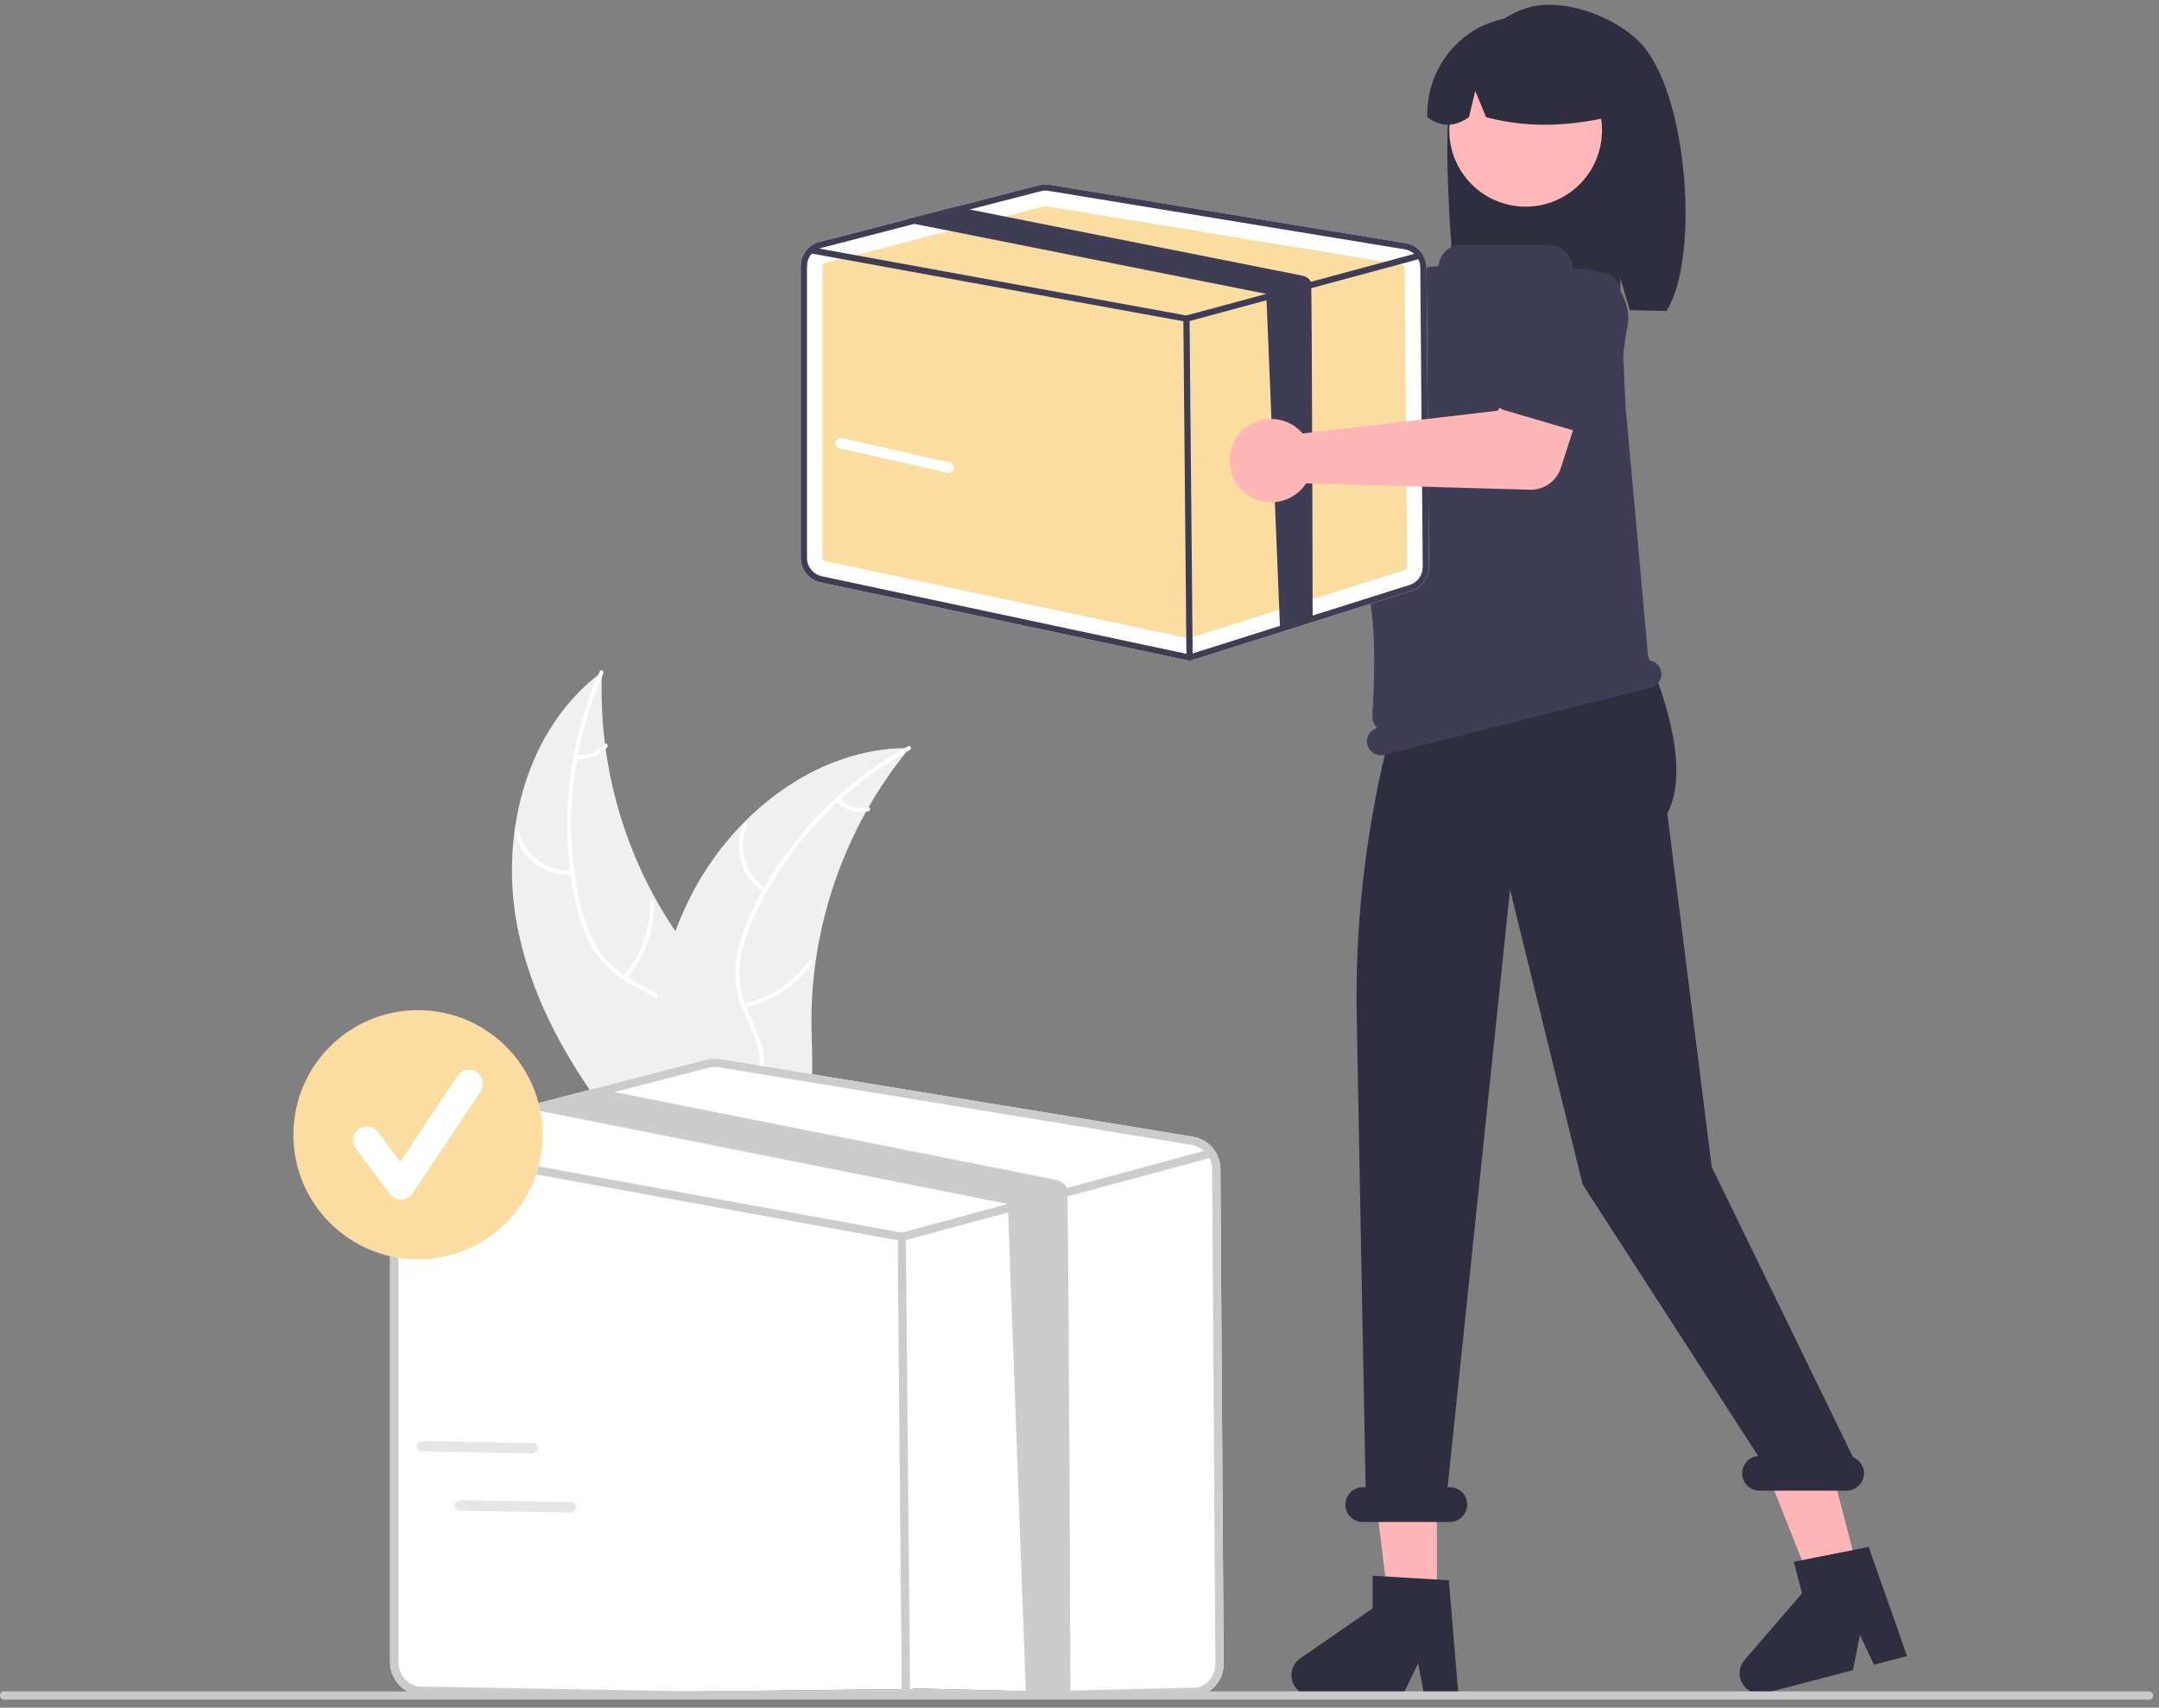 <?xml version="1.0" encoding="UTF-8"?>
<svg width="335px" height="265px" viewBox="0 0 335 265" version="1.1" xmlns="http://www.w3.org/2000/svg" xmlns:xlink="http://www.w3.org/1999/xlink">
    <rect x="0" y="0" width="335" height="265" fill="#808080" stroke="none"/>
    <title>undraw_order_delivered_re_v4ab</title>
    <g id="Page-1" stroke="none" stroke-width="1" fill="none" fill-rule="evenodd">
        <g id="how-it-works" transform="translate(-954, -1097)" fill-rule="nonzero">
            <g id="undraw_order_delivered_re_v4ab" transform="translate(954, 1097.75)">
                <path d="M80.207,142.679 C77.541,128.409 81.739,112.174 93.407,103.536 C92.745,119.309 97.684,134.808 107.35,147.29 C111.095,152.09 115.761,157.039 115.616,163.126 C115.526,166.913 113.478,170.442 110.778,173.1 C108.079,175.758 104.754,177.674 101.469,179.561 L100.957,180.356 C91.327,169.493 82.874,156.949 80.207,142.679 Z" id="Path" fill="#F0F0F0"></path>
                <path d="M93.619,103.754 C88.717,114.725 87.397,126.962 89.845,138.726 C90.327,141.267 91.207,143.717 92.452,145.985 C93.736,148.155 95.578,149.942 97.786,151.159 C99.822,152.336 102.041,153.304 103.756,154.955 C105.506,156.69 106.432,159.09 106.301,161.551 C106.219,164.588 105.051,167.413 103.813,170.137 C102.438,173.161 100.961,176.28 101.051,179.68 C101.061,180.092 100.422,180.084 100.411,179.673 C100.256,173.758 104.532,169.008 105.485,163.332 C105.93,160.683 105.579,157.885 103.717,155.832 C102.089,154.037 99.801,153.037 97.729,151.864 C95.558,150.708 93.702,149.037 92.325,146.999 C90.968,144.802 89.996,142.39 89.449,139.866 C88.126,134.205 87.702,128.37 88.191,122.577 C88.714,115.962 90.364,109.484 93.07,103.426 C93.238,103.051 93.786,103.382 93.619,103.754 L93.619,103.754 Z" id="Path" fill="#FFFFFF"></path>
                <path d="M88.834,134.984 C84.642,135.279 80.854,132.494 79.885,128.405 C79.792,128.004 80.41,127.84 80.504,128.241 C81.399,132.052 84.937,134.642 88.84,134.344 C89.251,134.313 89.242,134.953 88.834,134.984 L88.834,134.984 Z" id="Path" fill="#FFFFFF"></path>
                <path d="M96.675,150.699 C99.43,147.583 100.91,143.544 100.819,139.386 C100.81,138.974 101.45,138.981 101.459,139.393 C101.545,143.72 99.997,147.92 97.123,151.156 C96.849,151.464 96.403,151.005 96.675,150.699 L96.675,150.699 Z" id="Path" fill="#FFFFFF"></path>
                <path d="M89.463,116.359 C91.082,116.579 92.702,115.97 93.776,114.74 C94.046,114.428 94.492,114.887 94.224,115.197 C93.032,116.551 91.246,117.225 89.457,116.999 C89.282,116.991 89.144,116.85 89.14,116.675 C89.143,116.499 89.287,116.358 89.463,116.359 L89.463,116.359 Z" id="Path" fill="#FFFFFF"></path>
                <path d="M141.12,115.339 C140.957,115.539 140.794,115.739 140.632,115.943 C138.453,118.634 136.496,121.498 134.78,124.507 C134.644,124.737 134.509,124.973 134.38,125.207 C130.324,132.498 127.657,140.479 126.515,148.744 C126.063,152.034 125.863,155.353 125.915,158.672 C125.987,163.257 126.43,168.222 125.024,172.439 C124.883,172.88 124.714,173.313 124.519,173.733 L101.967,180.918 C101.908,180.909 101.85,180.905 101.79,180.896 L100.903,181.224 C100.888,181.053 100.877,180.875 100.862,180.704 C100.853,180.605 100.849,180.504 100.84,180.405 C100.836,180.338 100.832,180.271 100.824,180.212 C100.823,180.189 100.821,180.167 100.822,180.15 C100.814,180.09 100.813,180.034 100.807,179.979 C100.74,178.986 100.678,177.991 100.626,176.993 C100.625,176.988 100.625,176.988 100.628,176.981 C100.241,169.38 100.485,161.679 101.89,154.261 C101.933,154.038 101.973,153.809 102.026,153.583 C102.678,150.242 103.601,146.961 104.788,143.771 C105.443,142.026 106.187,140.316 107.015,138.646 C109.163,134.337 111.976,130.392 115.351,126.957 C122.078,120.109 130.921,115.489 140.396,115.344 C140.639,115.34 140.876,115.338 141.12,115.339 Z" id="Path" fill="#F0F0F0"></path>
                <path d="M141.161,115.642 C130.642,121.451 122.22,130.426 117.092,141.293 C115.947,143.612 115.174,146.098 114.803,148.659 C114.522,151.164 114.917,153.7 115.947,156.001 C116.864,158.167 118.054,160.275 118.429,162.626 C118.781,165.065 118.075,167.539 116.489,169.425 C114.595,171.8 111.961,173.353 109.333,174.782 C106.414,176.369 103.358,177.97 101.382,180.739 C101.143,181.074 100.636,180.683 100.875,180.348 C104.313,175.532 110.587,174.314 114.765,170.356 C116.715,168.509 118.12,166.063 117.869,163.303 C117.65,160.889 116.425,158.714 115.477,156.53 C114.44,154.299 113.964,151.848 114.091,149.391 C114.331,146.82 115.007,144.309 116.089,141.965 C118.442,136.648 121.616,131.734 125.495,127.403 C129.895,122.436 135.112,118.257 140.92,115.049 C141.28,114.851 141.518,115.445 141.161,115.642 L141.161,115.642 Z" id="Path" fill="#FFFFFF"></path>
                <path d="M118.538,137.696 C115.013,135.408 113.665,130.904 115.354,127.056 C115.52,126.679 116.113,126.921 115.946,127.298 C114.367,130.879 115.632,135.077 118.928,137.189 C119.274,137.412 118.882,137.917 118.538,137.696 L118.538,137.696 Z" id="Path" fill="#FFFFFF"></path>
                <path d="M115.337,154.965 C119.413,154.136 123.026,151.801 125.457,148.427 C125.698,148.092 126.204,148.483 125.964,148.817 C123.428,152.324 119.662,154.746 115.419,155.599 C115.015,155.68 114.935,155.045 115.337,154.965 L115.337,154.965 Z" id="Path" fill="#FFFFFF"></path>
                <path d="M130.254,123.204 C131.414,124.354 133.074,124.844 134.673,124.508 C135.076,124.422 135.155,125.057 134.755,125.142 C132.988,125.506 131.156,124.969 129.863,123.711 C129.729,123.6 129.703,123.404 129.805,123.262 C129.914,123.123 130.114,123.097 130.254,123.204 L130.254,123.204 Z" id="Path" fill="#FFFFFF"></path>
                <path d="M176.543,37.305 C176.619,37.637 176.668,37.975 176.691,38.315 L203.131,53.568 L209.558,49.868 L216.41,58.838 L205.669,66.493 C203.886,67.764 201.479,67.705 199.761,66.349 L172.496,44.84 C169.977,45.772 167.143,45.049 165.379,43.022 C163.616,40.996 163.29,38.09 164.561,35.723 C165.833,33.357 168.436,32.023 171.099,32.375 C173.762,32.727 175.93,34.69 176.543,37.305 L176.543,37.305 Z" id="Path" fill="#FFB6B6"></path>
                <path d="M203.498,51.884 C203.668,51.097 204.173,50.422 204.88,50.037 L217.087,43.386 C220.472,40.831 225.285,41.498 227.849,44.876 C230.412,48.254 229.758,53.069 226.387,55.641 L216.603,65.581 C216.038,66.155 215.251,66.454 214.448,66.401 C213.644,66.348 212.903,65.948 212.418,65.305 L203.994,54.137 C203.509,53.494 203.328,52.671 203.498,51.884 L203.498,51.884 Z" id="Path" fill="#3F3D56"></path>
                <path d="M225.307,13.217 C227.063,7.619 231.057,2.486 236.581,0.593 C242.105,-1.299 250.194,1.584 254.346,5.722 C261.943,13.293 263.796,39.301 258.577,47.519 C257.539,47.464 253.957,47.424 252.907,47.384 L251.421,42.431 L251.421,47.336 C243.22,47.082 234.682,47.241 226.14,47.405 C225.375,41.586 223.551,18.814 225.307,13.217 Z" id="Path" fill="#2F2E41"></path>
                <polygon id="Path" fill="#FFB6B6" points="222.957 248.169 215.477 248.169 211.919 219.319 222.958 219.319"></polygon>
                <polygon id="Path" fill="#FFB6B6" points="288.434 243.518 281.196 245.405 270.476 218.385 281.158 215.601"></polygon>
                <polygon id="Path" fill="#FFB6B6" points="247.215 70.974 248.91 75.38 248.571 79.787 215.402 91.275 217.048 71.991 220.776 67.584"></polygon>
                <circle id="Oval" fill="#FFB7B7" cx="236.727" cy="19.473" r="11.847"></circle>
                <path d="M228.587,4.047 C233.224,1.22 239.031,1.144 243.741,3.847 C248.45,6.55 251.312,11.604 251.21,17.033 C244.752,18.683 237.871,19.374 230.578,17.43 L228.911,13.35 L227.928,17.433 C225.697,19.003 223.544,19 221.468,17.425 C221.289,12.016 224.001,6.92 228.587,4.047 L228.587,4.047 Z" id="Path" fill="#2F2E41"></path>
                <path d="M226.303,262.372 L220.995,262.372 L220.048,257.361 L217.622,262.372 L203.545,262.372 C202.16,262.372 200.936,261.471 200.524,260.149 C200.112,258.827 200.607,257.39 201.747,256.604 L212.988,248.84 L212.988,243.774 L224.812,244.48 L226.303,262.372 Z" id="Path" fill="#2F2E41"></path>
                <path d="M295.91,256.247 L290.774,257.585 L288.593,252.975 L287.51,258.436 L273.888,261.987 C272.548,262.336 271.136,261.774 270.404,260.598 C269.672,259.423 269.789,257.908 270.693,256.859 L279.613,246.511 L278.335,241.609 L289.954,239.309 L295.91,256.247 Z" id="Path" fill="#2F2E41"></path>
                <path d="M287.516,225.375 L265.592,180.313 L258.709,125.468 C263.454,116.655 254.641,98.722 254.641,98.722 L254.641,91.193 L220.502,97.633 L220.502,97.633 C213.52,116.678 210.134,136.854 210.516,157.135 L211.892,230.04 L211.461,230.04 C209.969,230.04 208.761,231.249 208.761,232.74 C208.761,234.231 209.969,235.44 211.461,235.44 L224.961,235.44 C226.452,235.44 227.661,234.231 227.661,232.74 C227.661,231.249 226.452,230.04 224.961,230.04 L224.612,230.04 L234.304,137.291 L245.572,183.061 L272.805,225.202 C271.361,225.314 270.265,226.548 270.323,227.995 C270.381,229.442 271.573,230.584 273.021,230.58 L286.521,230.58 C287.816,230.581 288.929,229.662 289.173,228.39 C289.416,227.117 288.721,225.852 287.516,225.375 L287.516,225.375 Z" id="Path" fill="#2F2E41"></path>
                <path d="M257.728,103.338 L257.728,103.338 C257.498,102.434 256.712,101.781 255.781,101.721 C255.331,96.576 252.358,63.581 252.245,62.613 L252.24,62.572 L251.379,44.181 C251.315,42.798 250.222,41.685 248.84,41.595 L244.293,41.297 C244.163,41.293 244.06,41.187 244.06,41.057 C244.06,40.043 243.658,39.07 242.94,38.353 C242.223,37.636 241.251,37.233 240.236,37.233 L226.774,37.233 C224.969,37.233 223.448,38.577 223.223,40.367 C223.21,40.49 223.105,40.584 222.981,40.581 L222.979,40.581 C219.818,40.516 217.084,42.77 216.545,45.886 C214.704,56.595 211.016,80.899 212.839,94.412 C213.474,99.115 213.186,106.19 212.946,110.125 C212.898,110.894 213.157,111.649 213.667,112.226 C212.551,112.548 211.891,113.695 212.173,114.822 L212.173,114.822 C212.465,115.979 213.639,116.68 214.796,116.388 L256.161,105.961 C257.318,105.669 258.02,104.495 257.728,103.338 Z" id="Path" fill="#3F3D56"></path>
                <path d="M189.361,180.657 C189.345,178.163 187.532,176.045 185.07,175.645 L111.731,163.602 C111.027,163.485 110.307,163.517 109.617,163.696 L92.43,168.14 L82.568,170.693 L64.368,175.397 C62.109,175.984 60.531,178.023 60.531,180.358 L60.531,257.208 C60.542,259.621 62.228,261.703 64.586,262.215 L139.288,261.37 C139.639,261.445 139.997,261.482 140.355,261.481 C140.878,261.482 141.398,261.402 141.896,261.246 L186.279,262.35 C188.429,261.679 189.885,259.676 189.861,257.424 L189.361,180.657 Z" id="Path" fill="#FFFFFF"></path>
                <path d="M189.361,180.657 C189.345,178.163 187.532,176.045 185.07,175.645 L111.731,163.602 C111.027,163.485 110.307,163.517 109.617,163.696 L92.43,168.14 L82.568,170.693 L64.368,175.397 C62.109,175.984 60.531,178.023 60.531,180.358 L60.531,257.208 C60.542,259.621 62.228,261.703 64.586,262.215 L139.288,261.37 C139.639,261.445 139.997,261.482 140.355,261.481 C140.878,261.482 141.398,261.402 141.896,261.246 L186.279,262.35 C188.429,261.679 189.885,259.676 189.861,257.424 L189.361,180.657 Z M185.894,261.129 L141.512,262.185 C140.879,262.382 140.206,262.414 139.557,262.279 L64.851,260.965 C63.083,260.579 61.819,259.018 61.811,257.208 L61.811,180.358 C61.811,178.747 62.818,177.307 64.33,176.751 C64.447,176.707 64.567,176.67 64.689,176.64 L83.943,171.662 L95.328,168.716 L109.937,164.938 C110.251,164.854 110.574,164.813 110.898,164.814 C111.107,164.814 111.315,164.831 111.521,164.865 L184.861,176.909 C186.058,177.105 187.092,177.853 187.653,178.928 C187.93,179.465 188.077,180.061 188.08,180.665 L188.58,257.432 C188.599,259.122 187.507,260.625 185.894,261.129 L185.894,261.129 Z" id="Shape" fill="#CCCCCC"></path>
                <path d="M187.653,178.928 C187.603,178.961 187.549,178.985 187.491,179 L165.919,184.832 L159.204,186.647 L140.103,191.808 C140.049,191.821 139.993,191.828 139.937,191.829 C139.898,191.829 139.86,191.826 139.822,191.821 L62.806,177.779 L62.55,177.732 C62.203,177.667 61.973,177.334 62.037,176.986 C62.1,176.638 62.432,176.407 62.78,176.469 L64.33,176.751 L139.911,190.531 L156.373,186.083 L165.582,183.594 L186.821,177.852 L187.158,177.762 C187.459,177.683 187.774,177.83 187.905,178.112 C187.922,178.145 187.935,178.179 187.944,178.215 C188.016,178.491 187.898,178.781 187.653,178.928 Z" id="Path" fill="#CCCCCC"></path>
                <path d="M140.577,261.63 C140.226,261.63 139.94,261.347 139.937,263.155 L139.296,193.355 C139.293,190.841 139.577,190.552 139.931,190.549 L139.937,190.549 C140.288,190.549 140.574,190.831 140.577,193.343 L141.218,263.144 C141.221,261.337 140.937,261.627 140.583,261.63 L140.577,261.63 Z" id="Path" fill="#CCCCCC"></path>
                <path d="M166.101,262.44 L159.204,262.513 L156.373,186.083 L84.152,171.713 C84.081,171.7 84.011,171.683 83.943,171.662 C83.388,171.504 82.903,171.162 82.568,170.693 L92.43,168.14 L95.328,168.716 L163.857,182.348 C164.586,182.491 165.216,182.947 165.582,183.594 C165.795,183.965 166.096,261.996 166.101,262.44 Z" id="Path" fill="#CCCCCC"></path>
                <path d="M221.344,40.764 C221.332,38.885 219.965,37.289 218.11,36.987 L162.838,27.911 C162.308,27.823 161.765,27.847 161.245,27.981 L148.291,31.331 L140.859,33.255 L127.143,36.8 C125.44,37.243 124.251,38.78 124.251,40.539 L124.251,85.841 C124.259,87.66 125.53,89.229 127.307,89.615 L183.606,101.594 C183.871,101.651 184.14,101.679 184.411,101.677 C184.805,101.677 185.196,101.618 185.572,101.5 L219.021,90.937 C220.642,90.432 221.739,88.922 221.721,87.225 L221.344,40.764 Z" id="Path" fill="#FFFFFF"></path>
                <path d="M162.212,31.237 C162.171,31.237 162.131,31.242 162.092,31.253 L127.99,40.072 C127.777,40.127 127.629,40.319 127.629,40.538 L127.629,85.84 C127.629,86.067 127.788,86.263 128.01,86.311 L184.31,98.29 C184.391,98.307 184.476,98.303 184.555,98.278 L218.005,87.715 C218.207,87.652 218.344,87.463 218.341,87.251 L217.966,40.791 C217.965,40.557 217.794,40.357 217.562,40.32 L162.29,31.244 C162.264,31.24 162.238,31.237 162.212,31.237 L162.212,31.237 Z" id="Path" fill="#FBDDA2"></path>
                <path d="M221.344,40.764 C221.332,38.885 219.965,37.289 218.11,36.987 L162.838,27.911 C162.308,27.823 161.765,27.847 161.245,27.981 L148.291,31.331 L140.859,33.255 L127.143,36.8 C125.44,37.243 124.251,38.78 124.251,40.539 L124.251,85.841 C124.259,87.66 125.53,89.229 127.307,89.615 L183.606,101.594 C183.871,101.651 184.14,101.679 184.411,101.677 C184.805,101.677 185.196,101.618 185.572,101.5 L219.021,90.937 C220.642,90.432 221.739,88.922 221.721,87.225 L221.344,40.764 Z M218.731,90.017 L185.283,100.58 C184.805,100.729 184.298,100.753 183.809,100.651 L127.507,88.672 C126.174,88.382 125.222,87.205 125.216,85.841 L125.216,40.539 C125.216,39.325 125.974,38.24 127.114,37.82 C127.202,37.787 127.293,37.759 127.384,37.737 L141.895,33.985 L150.476,31.765 L161.486,28.918 C161.722,28.855 161.966,28.823 162.21,28.824 C162.368,28.824 162.525,28.837 162.68,28.863 L217.953,37.939 C218.855,38.087 219.634,38.651 220.057,39.461 C220.266,39.866 220.376,40.315 220.379,40.771 L220.755,87.231 C220.769,88.505 219.947,89.637 218.731,90.017 L218.731,90.017 Z" id="Shape" fill="#3F3D56"></path>
                <path d="M220.057,39.461 C220.019,39.486 219.978,39.504 219.935,39.516 L203.677,43.911 L198.616,45.278 L184.221,49.168 C184.18,49.178 184.138,49.184 184.095,49.184 C184.066,49.184 184.037,49.182 184.009,49.178 L125.965,38.596 L125.772,38.56 C125.51,38.511 125.337,38.26 125.385,37.998 C125.433,37.736 125.684,37.561 125.946,37.608 L127.114,37.82 L184.076,48.206 L196.483,44.854 L203.423,42.978 L219.43,38.65 L219.684,38.583 C219.911,38.523 220.148,38.634 220.247,38.847 C220.259,38.871 220.269,38.897 220.276,38.924 C220.33,39.132 220.241,39.351 220.057,39.461 Z" id="Path" fill="#3F3D56"></path>
                <path d="M184.578,101.79 C184.313,101.79 184.098,101.577 184.095,101.312 L183.613,48.706 C183.61,48.44 183.824,48.222 184.091,48.219 L184.095,48.219 C184.36,48.219 184.576,48.433 184.578,48.697 L185.061,101.303 C185.063,101.569 184.849,101.788 184.582,101.79 L184.578,101.79 Z" id="Path" fill="#3F3D56"></path>
                <path d="M203.677,95.39 L198.616,96.758 L196.483,44.854 L142.053,34.024 C141.999,34.014 141.947,34.001 141.895,33.985 C141.477,33.866 141.112,33.609 140.859,33.255 L148.291,31.331 L150.476,31.765 L202.123,42.038 C202.672,42.147 203.147,42.49 203.423,42.978 C203.584,43.258 203.674,95.056 203.677,95.39 Z" id="Path" fill="#3F3D56"></path>
                <path d="M201.41,65.797 C201.668,66.018 201.909,66.26 202.13,66.519 L232.449,62.978 L235.398,56.174 L246.248,59.282 L242.199,71.835 C241.527,73.918 239.56,75.307 237.373,75.245 L202.659,74.258 C201.194,76.51 198.488,77.62 195.864,77.047 C193.239,76.474 191.243,74.336 190.851,71.678 C190.459,69.021 191.752,66.398 194.099,65.09 C196.445,63.783 199.356,64.064 201.41,65.797 L201.41,65.797 Z" id="Path" fill="#FFB6B6"></path>
                <path d="M231.739,61.408 C231.405,60.675 231.407,59.833 231.745,59.101 L237.57,46.479 C238.762,42.41 243.021,40.072 247.094,41.253 C251.167,42.433 253.516,46.687 252.346,50.762 L250.428,64.576 C250.317,65.374 249.864,66.084 249.188,66.521 C248.512,66.959 247.678,67.08 246.905,66.853 L233.481,62.919 C232.708,62.693 232.072,62.141 231.739,61.408 L231.739,61.408 Z" id="Path" fill="#3F3D56"></path>
                <path d="M333.442,263.002 L0.643,263.002 C0.289,263.001 0.002,262.714 0.002,262.359 C0.002,262.005 0.289,261.717 0.643,261.716 L333.442,261.716 C333.797,261.716 334.085,262.004 334.085,262.359 C334.085,262.714 333.797,263.002 333.442,263.002 L333.442,263.002 Z" id="Path" fill="#CACACA"></path>
                <circle id="Oval" fill="#FBDDA2" cx="64.861" cy="175.345" r="19.338"></circle>
                <path d="M62.223,185.409 C61.546,185.409 60.908,185.09 60.502,184.549 L55.226,177.514 C54.765,176.9 54.667,176.085 54.969,175.379 C55.271,174.672 55.927,174.18 56.69,174.088 C57.453,173.996 58.207,174.318 58.668,174.933 L62.12,179.535 L70.984,166.238 C71.41,165.596 72.146,165.23 72.914,165.279 C73.683,165.327 74.367,165.783 74.707,166.474 C75.048,167.165 74.993,167.985 74.564,168.624 L64.013,184.451 C63.625,185.032 62.98,185.389 62.283,185.409 C62.263,185.409 62.243,185.409 62.223,185.409 Z" id="Path" fill="#FFFFFF"></path>
                <path d="M147.201,72.63 C147.141,72.63 147.081,72.623 147.022,72.61 L130.282,68.83 C129.846,68.731 129.573,68.298 129.671,67.862 C129.77,67.426 130.203,67.152 130.639,67.25 L147.379,71.03 C147.781,71.121 148.051,71.499 148.005,71.909 C147.96,72.319 147.614,72.63 147.201,72.63 L147.201,72.63 Z" id="Path" fill="#FFFFFF"></path>
                <path d="M82.776,224.768 C82.717,224.78 82.657,224.785 82.597,224.784 L65.438,224.495 C64.991,224.487 64.635,224.119 64.643,223.672 C64.65,223.225 65.018,222.869 65.464,222.876 L82.624,223.165 C83.036,223.172 83.377,223.487 83.416,223.898 C83.455,224.309 83.179,224.683 82.776,224.768 L82.776,224.768 Z" id="Path" fill="#E6E6E6"></path>
                <path d="M88.716,233.948 C88.657,233.96 88.597,233.965 88.537,233.964 L71.378,233.675 C70.931,233.667 70.575,233.299 70.583,232.852 C70.59,232.405 70.958,232.049 71.404,232.056 L88.564,232.345 C88.976,232.352 89.317,232.667 89.356,233.078 C89.395,233.489 89.119,233.863 88.716,233.948 L88.716,233.948 Z" id="Path" fill="#E6E6E6"></path>
            </g>
        </g>
    </g>
</svg>